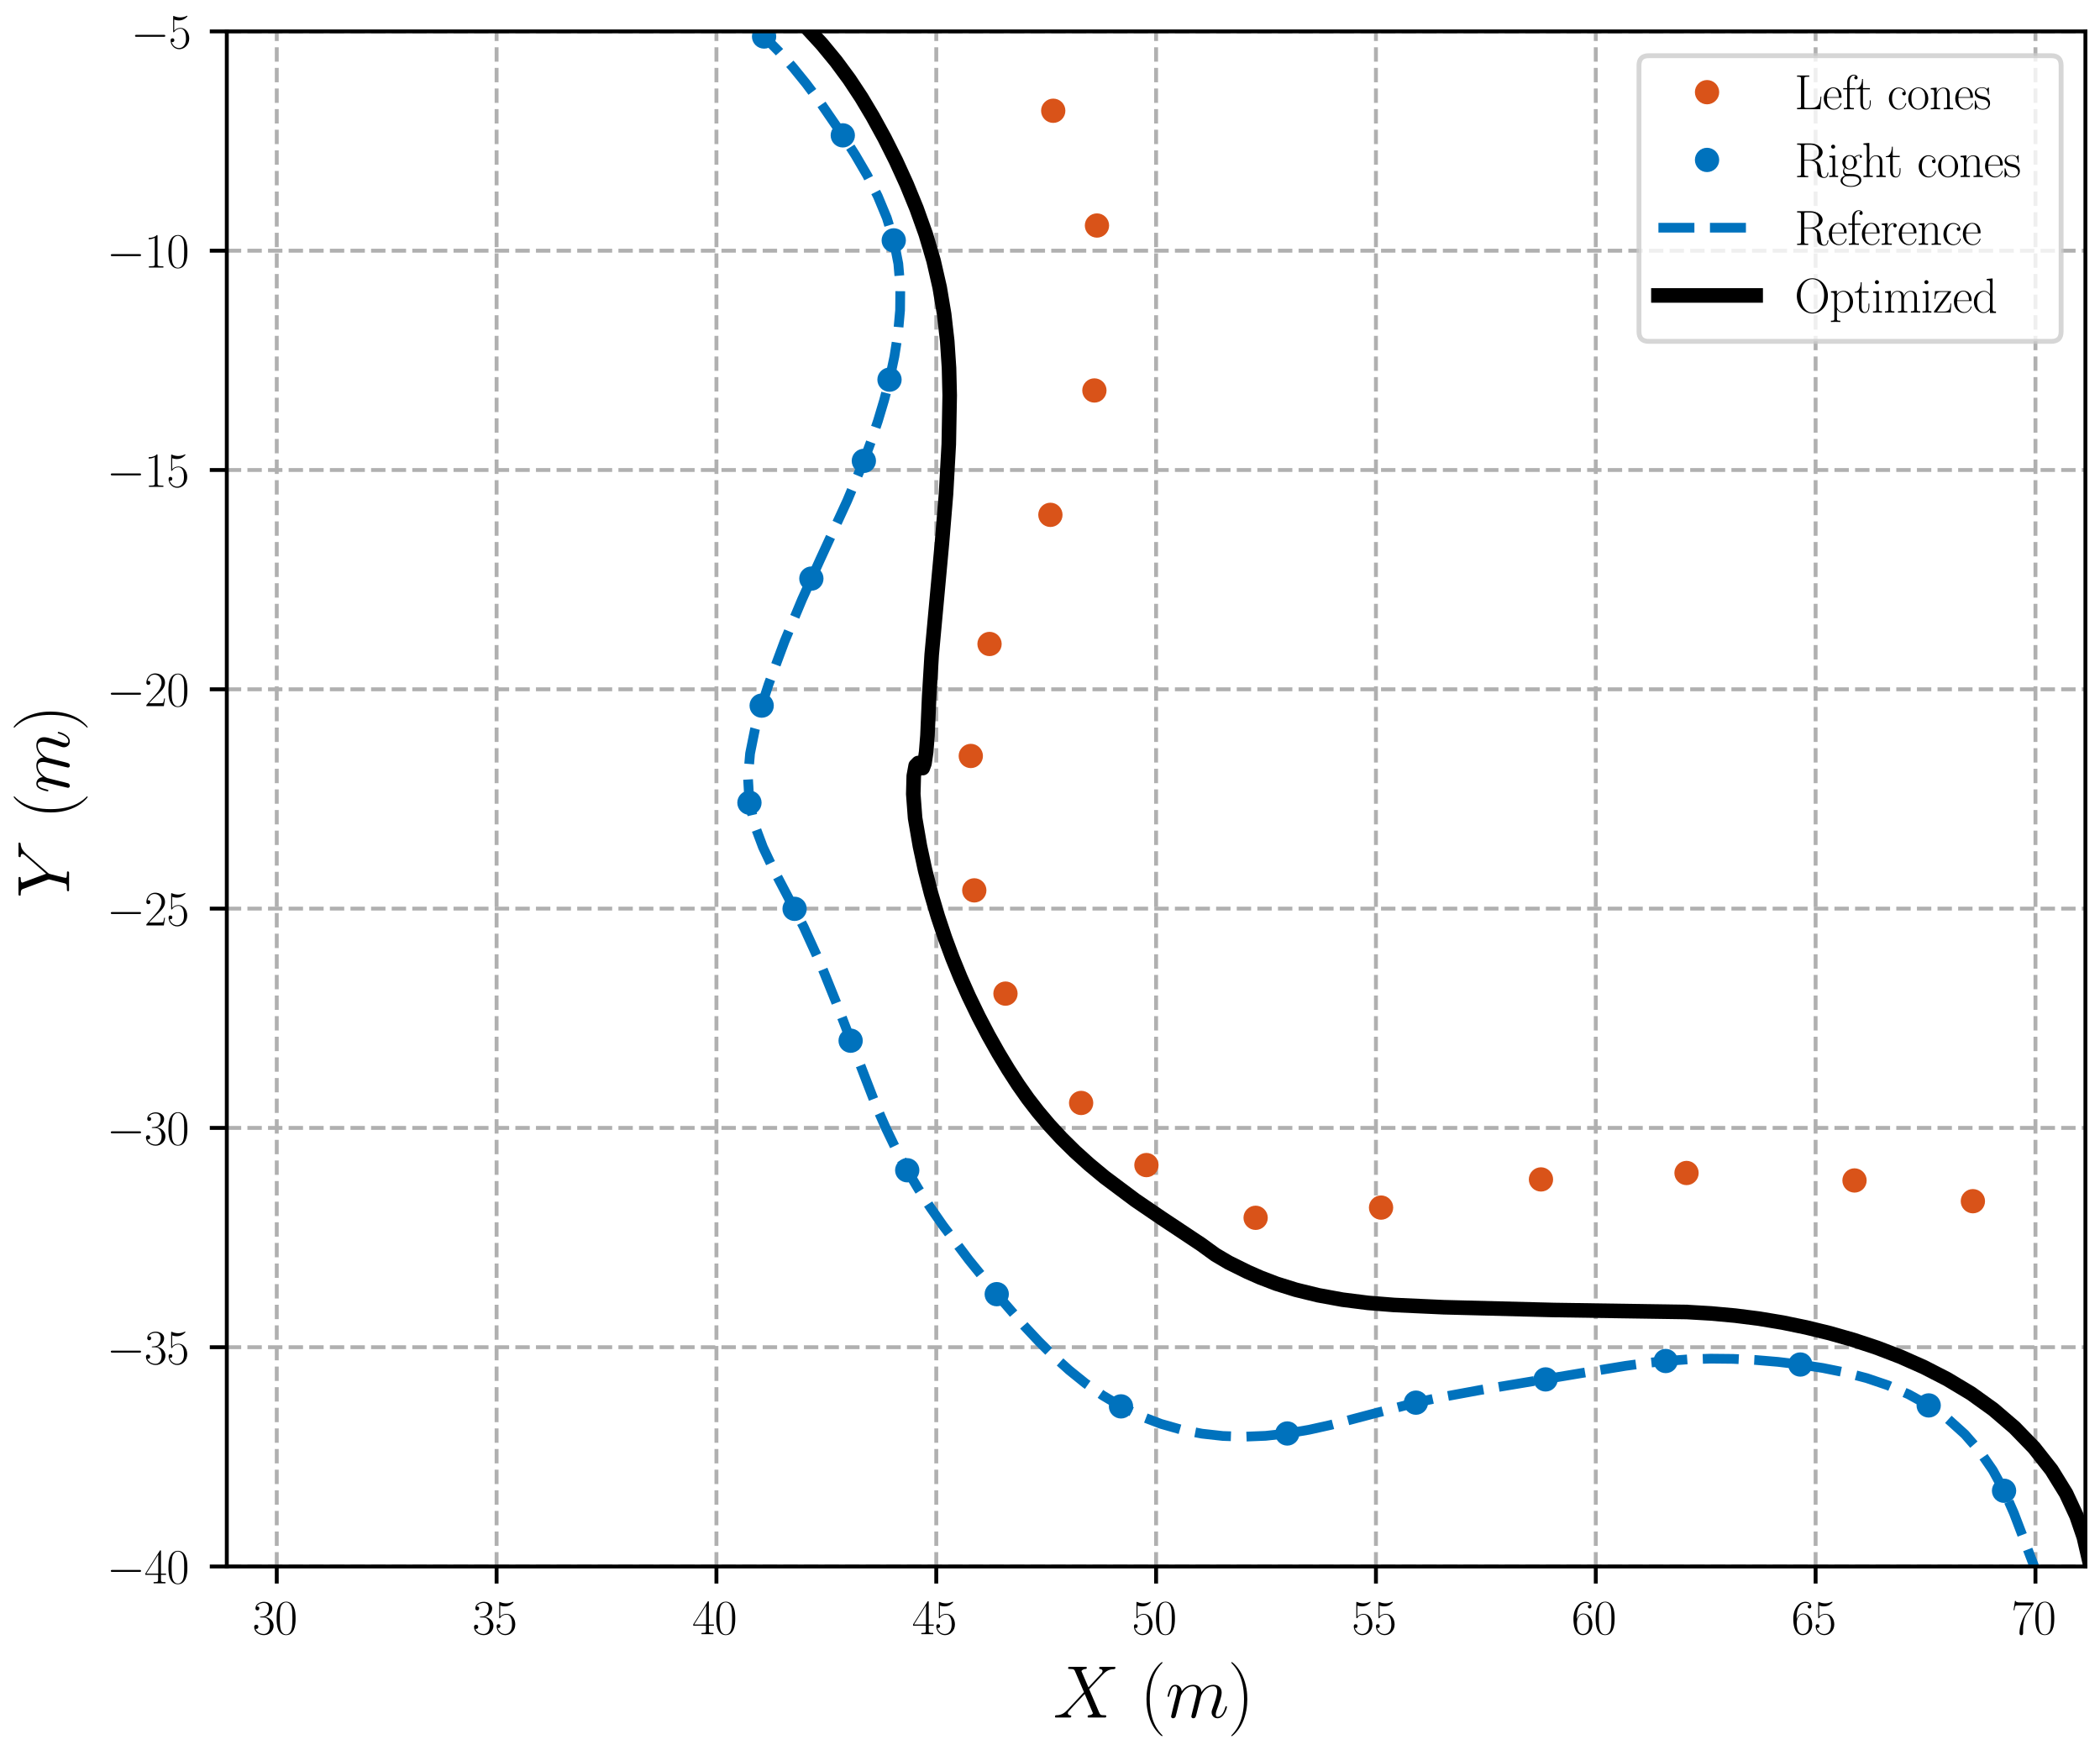<?xml version="1.0" encoding="utf-8" standalone="no"?>
<!DOCTYPE svg PUBLIC "-//W3C//DTD SVG 1.1//EN"
  "http://www.w3.org/Graphics/SVG/1.1/DTD/svg11.dtd">
<svg xmlns:xlink="http://www.w3.org/1999/xlink" width="432pt" height="360pt" viewBox="0 0 432 360" xmlns="http://www.w3.org/2000/svg" version="1.1">
 <defs>
  <style type="text/css">*{stroke-linejoin: round; stroke-linecap: butt}</style>
 </defs>
 <g id="figure_1">
  <g id="patch_1">
   <path d="M 0 360 
L 432 360 
L 432 0 
L 0 0 
z
" style="fill: #ffffff"/>
  </g>
  <g id="axes_1">
   <g id="patch_2">
    <path d="M 46.656 322.2 
L 429 322.2 
L 429 6.459 
L 46.656 6.459 
z
" style="fill: #ffffff"/>
   </g>
   <g id="matplotlib.axis_1">
    <g id="xtick_1">
     <g id="line2d_1">
      <path d="M 56.934 322.2 
L 56.934 6.459 
" clip-path="url(#pb599d5246a)" style="fill: none; stroke-dasharray: 2.96,1.28; stroke-dashoffset: 0; stroke: #b0b0b0; stroke-width: 0.8"/>
     </g>
     <g id="line2d_2">
      <defs>
       <path id="me6e6da5940" d="M 0 0 
L 0 3.5 
" style="stroke: #000000; stroke-width: 0.8"/>
      </defs>
      <g>
       <use xlink:href="#me6e6da5940" x="56.934" y="322.2" style="stroke: #000000; stroke-width: 0.8"/>
      </g>
     </g>
     <g id="text_1">
      <!-- $\mathdefault{30}$ -->
      <g transform="translate(51.952 336.119)scale(0.1 -0.1)">
       <defs>
        <path id="CMR17-33" d="M 1414 2157 
C 1984 2157 2234 1662 2234 1090 
C 2234 320 1824 25 1453 25 
C 1114 25 563 194 390 693 
C 422 680 454 680 486 680 
C 640 680 755 782 755 948 
C 755 1133 614 1216 486 1216 
C 378 1216 211 1165 211 926 
C 211 335 787 -128 1466 -128 
C 2176 -128 2720 430 2720 1085 
C 2720 1707 2208 2157 1600 2227 
C 2086 2328 2554 2756 2554 3329 
C 2554 3820 2048 4179 1472 4179 
C 890 4179 378 3829 378 3329 
C 378 3110 544 3072 627 3072 
C 762 3072 877 3155 877 3321 
C 877 3486 762 3569 627 3569 
C 602 3569 570 3569 544 3557 
C 730 3959 1235 4032 1459 4032 
C 1683 4032 2106 3925 2106 3320 
C 2106 3143 2080 2828 1862 2550 
C 1670 2304 1453 2304 1242 2284 
C 1210 2284 1062 2269 1037 2269 
C 992 2263 966 2257 966 2208 
C 966 2163 973 2157 1101 2157 
L 1414 2157 
z
" transform="scale(0.016)"/>
        <path id="CMR17-30" d="M 2688 2025 
C 2688 2416 2682 3080 2413 3591 
C 2176 4039 1798 4198 1466 4198 
C 1158 4198 768 4058 525 3597 
C 269 3118 243 2524 243 2025 
C 243 1661 250 1106 448 619 
C 723 -39 1216 -128 1466 -128 
C 1760 -128 2208 -7 2470 600 
C 2662 1042 2688 1559 2688 2025 
z
M 1466 -26 
C 1056 -26 813 325 723 812 
C 653 1188 653 1738 653 2096 
C 653 2588 653 2997 736 3387 
C 858 3929 1216 4096 1466 4096 
C 1728 4096 2067 3923 2189 3400 
C 2272 3036 2278 2607 2278 2096 
C 2278 1680 2278 1169 2202 792 
C 2067 95 1690 -26 1466 -26 
z
" transform="scale(0.016)"/>
       </defs>
       <use xlink:href="#CMR17-33" transform="scale(0.996)"/>
       <use xlink:href="#CMR17-30" transform="translate(45.69 0)scale(0.996)"/>
      </g>
     </g>
    </g>
    <g id="xtick_2">
     <g id="line2d_3">
      <path d="M 102.157 322.2 
L 102.157 6.459 
" clip-path="url(#pb599d5246a)" style="fill: none; stroke-dasharray: 2.96,1.28; stroke-dashoffset: 0; stroke: #b0b0b0; stroke-width: 0.8"/>
     </g>
     <g id="line2d_4">
      <g>
       <use xlink:href="#me6e6da5940" x="102.157" y="322.2" style="stroke: #000000; stroke-width: 0.8"/>
      </g>
     </g>
     <g id="text_2">
      <!-- $\mathdefault{35}$ -->
      <g transform="translate(97.176 336.119)scale(0.1 -0.1)">
       <defs>
        <path id="CMR17-35" d="M 730 3692 
C 794 3666 1056 3584 1325 3584 
C 1920 3584 2246 3911 2432 4100 
C 2432 4157 2432 4192 2394 4192 
C 2387 4192 2374 4192 2323 4163 
C 2099 4058 1837 3973 1517 3973 
C 1325 3973 1037 3999 723 4139 
C 653 4171 640 4171 634 4171 
C 602 4171 595 4164 595 4037 
L 595 2203 
C 595 2089 595 2057 659 2057 
C 691 2057 704 2070 736 2114 
C 941 2401 1222 2522 1542 2522 
C 1766 2522 2246 2382 2246 1289 
C 2246 1085 2246 715 2054 421 
C 1894 159 1645 25 1370 25 
C 947 25 518 320 403 814 
C 429 807 480 795 506 795 
C 589 795 749 840 749 1038 
C 749 1210 627 1280 506 1280 
C 358 1280 262 1190 262 1011 
C 262 454 704 -128 1382 -128 
C 2042 -128 2669 440 2669 1264 
C 2669 2030 2170 2624 1549 2624 
C 1222 2624 947 2503 730 2274 
L 730 3692 
z
" transform="scale(0.016)"/>
       </defs>
       <use xlink:href="#CMR17-33" transform="scale(0.996)"/>
       <use xlink:href="#CMR17-35" transform="translate(45.69 0)scale(0.996)"/>
      </g>
     </g>
    </g>
    <g id="xtick_3">
     <g id="line2d_5">
      <path d="M 147.381 322.2 
L 147.381 6.459 
" clip-path="url(#pb599d5246a)" style="fill: none; stroke-dasharray: 2.96,1.28; stroke-dashoffset: 0; stroke: #b0b0b0; stroke-width: 0.8"/>
     </g>
     <g id="line2d_6">
      <g>
       <use xlink:href="#me6e6da5940" x="147.381" y="322.2" style="stroke: #000000; stroke-width: 0.8"/>
      </g>
     </g>
     <g id="text_3">
      <!-- $\mathdefault{40}$ -->
      <g transform="translate(142.399 336.119)scale(0.1 -0.1)">
       <defs>
        <path id="CMR17-34" d="M 2150 4122 
C 2150 4256 2144 4256 2029 4256 
L 128 1254 
L 128 1088 
L 1779 1088 
L 1779 457 
C 1779 224 1766 160 1318 160 
L 1197 160 
L 1197 0 
C 1402 0 1747 0 1965 0 
C 2182 0 2528 0 2733 0 
L 2733 160 
L 2611 160 
C 2163 160 2150 224 2150 457 
L 2150 1088 
L 2803 1088 
L 2803 1254 
L 2150 1254 
L 2150 4122 
z
M 1798 3703 
L 1798 1254 
L 256 1254 
L 1798 3703 
z
" transform="scale(0.016)"/>
       </defs>
       <use xlink:href="#CMR17-34" transform="scale(0.996)"/>
       <use xlink:href="#CMR17-30" transform="translate(45.69 0)scale(0.996)"/>
      </g>
     </g>
    </g>
    <g id="xtick_4">
     <g id="line2d_7">
      <path d="M 192.604 322.2 
L 192.604 6.459 
" clip-path="url(#pb599d5246a)" style="fill: none; stroke-dasharray: 2.96,1.28; stroke-dashoffset: 0; stroke: #b0b0b0; stroke-width: 0.8"/>
     </g>
     <g id="line2d_8">
      <g>
       <use xlink:href="#me6e6da5940" x="192.604" y="322.2" style="stroke: #000000; stroke-width: 0.8"/>
      </g>
     </g>
     <g id="text_4">
      <!-- $\mathdefault{45}$ -->
      <g transform="translate(187.623 336.119)scale(0.1 -0.1)">
       <use xlink:href="#CMR17-34" transform="scale(0.996)"/>
       <use xlink:href="#CMR17-35" transform="translate(45.69 0)scale(0.996)"/>
      </g>
     </g>
    </g>
    <g id="xtick_5">
     <g id="line2d_9">
      <path d="M 237.828 322.2 
L 237.828 6.459 
" clip-path="url(#pb599d5246a)" style="fill: none; stroke-dasharray: 2.96,1.28; stroke-dashoffset: 0; stroke: #b0b0b0; stroke-width: 0.8"/>
     </g>
     <g id="line2d_10">
      <g>
       <use xlink:href="#me6e6da5940" x="237.828" y="322.2" style="stroke: #000000; stroke-width: 0.8"/>
      </g>
     </g>
     <g id="text_5">
      <!-- $\mathdefault{50}$ -->
      <g transform="translate(232.846 336.119)scale(0.1 -0.1)">
       <use xlink:href="#CMR17-35" transform="scale(0.996)"/>
       <use xlink:href="#CMR17-30" transform="translate(45.69 0)scale(0.996)"/>
      </g>
     </g>
    </g>
    <g id="xtick_6">
     <g id="line2d_11">
      <path d="M 283.051 322.2 
L 283.051 6.459 
" clip-path="url(#pb599d5246a)" style="fill: none; stroke-dasharray: 2.96,1.28; stroke-dashoffset: 0; stroke: #b0b0b0; stroke-width: 0.8"/>
     </g>
     <g id="line2d_12">
      <g>
       <use xlink:href="#me6e6da5940" x="283.051" y="322.2" style="stroke: #000000; stroke-width: 0.8"/>
      </g>
     </g>
     <g id="text_6">
      <!-- $\mathdefault{55}$ -->
      <g transform="translate(278.07 336.119)scale(0.1 -0.1)">
       <use xlink:href="#CMR17-35" transform="scale(0.996)"/>
       <use xlink:href="#CMR17-35" transform="translate(45.69 0)scale(0.996)"/>
      </g>
     </g>
    </g>
    <g id="xtick_7">
     <g id="line2d_13">
      <path d="M 328.275 322.2 
L 328.275 6.459 
" clip-path="url(#pb599d5246a)" style="fill: none; stroke-dasharray: 2.96,1.28; stroke-dashoffset: 0; stroke: #b0b0b0; stroke-width: 0.8"/>
     </g>
     <g id="line2d_14">
      <g>
       <use xlink:href="#me6e6da5940" x="328.275" y="322.2" style="stroke: #000000; stroke-width: 0.8"/>
      </g>
     </g>
     <g id="text_7">
      <!-- $\mathdefault{60}$ -->
      <g transform="translate(323.293 336.119)scale(0.1 -0.1)">
       <defs>
        <path id="CMR17-36" d="M 678 2176 
C 678 3690 1395 4032 1811 4032 
C 1946 4032 2272 4009 2400 3776 
C 2298 3776 2106 3776 2106 3553 
C 2106 3381 2246 3323 2336 3323 
C 2394 3323 2566 3348 2566 3560 
C 2566 3954 2246 4179 1805 4179 
C 1043 4179 243 3390 243 1984 
C 243 253 966 -128 1478 -128 
C 2099 -128 2688 427 2688 1283 
C 2688 2081 2170 2662 1517 2662 
C 1126 2662 838 2407 678 1960 
L 678 2176 
z
M 1478 25 
C 691 25 691 1200 691 1436 
C 691 1896 909 2560 1504 2560 
C 1613 2560 1926 2560 2138 2120 
C 2253 1870 2253 1609 2253 1289 
C 2253 944 2253 690 2118 434 
C 1978 171 1773 25 1478 25 
z
" transform="scale(0.016)"/>
       </defs>
       <use xlink:href="#CMR17-36" transform="scale(0.996)"/>
       <use xlink:href="#CMR17-30" transform="translate(45.69 0)scale(0.996)"/>
      </g>
     </g>
    </g>
    <g id="xtick_8">
     <g id="line2d_15">
      <path d="M 373.498 322.2 
L 373.498 6.459 
" clip-path="url(#pb599d5246a)" style="fill: none; stroke-dasharray: 2.96,1.28; stroke-dashoffset: 0; stroke: #b0b0b0; stroke-width: 0.8"/>
     </g>
     <g id="line2d_16">
      <g>
       <use xlink:href="#me6e6da5940" x="373.498" y="322.2" style="stroke: #000000; stroke-width: 0.8"/>
      </g>
     </g>
     <g id="text_8">
      <!-- $\mathdefault{65}$ -->
      <g transform="translate(368.517 336.119)scale(0.1 -0.1)">
       <use xlink:href="#CMR17-36" transform="scale(0.996)"/>
       <use xlink:href="#CMR17-35" transform="translate(45.69 0)scale(0.996)"/>
      </g>
     </g>
    </g>
    <g id="xtick_9">
     <g id="line2d_17">
      <path d="M 418.722 322.2 
L 418.722 6.459 
" clip-path="url(#pb599d5246a)" style="fill: none; stroke-dasharray: 2.96,1.28; stroke-dashoffset: 0; stroke: #b0b0b0; stroke-width: 0.8"/>
     </g>
     <g id="line2d_18">
      <g>
       <use xlink:href="#me6e6da5940" x="418.722" y="322.2" style="stroke: #000000; stroke-width: 0.8"/>
      </g>
     </g>
     <g id="text_9">
      <!-- $\mathdefault{70}$ -->
      <g transform="translate(413.74 336.119)scale(0.1 -0.1)">
       <defs>
        <path id="CMR17-37" d="M 2886 3941 
L 2886 4081 
L 1382 4081 
C 634 4081 621 4165 595 4288 
L 480 4288 
L 294 3094 
L 410 3094 
C 429 3215 474 3540 550 3661 
C 589 3712 1062 3712 1171 3712 
L 2579 3712 
L 1869 2661 
C 1395 1954 1069 999 1069 165 
C 1069 89 1069 -128 1299 -128 
C 1530 -128 1530 89 1530 171 
L 1530 465 
C 1530 1508 1709 2196 2003 2636 
L 2886 3941 
z
" transform="scale(0.016)"/>
       </defs>
       <use xlink:href="#CMR17-37" transform="scale(0.996)"/>
       <use xlink:href="#CMR17-30" transform="translate(45.69 0)scale(0.996)"/>
      </g>
     </g>
    </g>
    <g id="text_10">
     <!-- $X$ ($m$) -->
     <g transform="translate(216.64 353.264)scale(0.15 -0.15)">
      <defs>
       <path id="CMMI12-58" d="M 3040 2596 
L 2438 3994 
C 2522 4147 2714 4172 2790 4179 
C 2829 4179 2899 4179 2899 4292 
C 2899 4364 2842 4364 2803 4364 
C 2694 4364 2566 4364 2458 4364 
L 2086 4364 
C 1696 4364 1414 4364 1408 4364 
C 1357 4364 1293 4364 1293 4243 
C 1293 4179 1350 4179 1434 4179 
C 1805 4179 1830 4115 1894 3962 
L 2656 2185 
L 1267 693 
C 1037 442 762 198 288 198 
C 211 192 160 192 160 68 
C 160 48 166 0 237 0 
C 326 0 422 0 512 0 
L 813 0 
C 1018 0 1242 0 1440 0 
C 1485 0 1562 0 1562 115 
C 1562 179 1517 185 1478 185 
C 1350 198 1267 268 1267 370 
C 1267 479 1344 557 1530 748 
L 2099 1368 
C 2240 1516 2579 1886 2720 2026 
L 3392 453 
C 3398 441 3424 377 3424 370 
C 3424 313 3283 198 3078 198 
C 3040 198 2970 198 2970 71 
C 2970 0 3034 0 3066 0 
C 3174 0 3302 0 3411 0 
L 4115 0 
C 4230 0 4352 0 4461 0 
C 4506 0 4576 0 4576 130 
C 4576 198 4512 198 4454 198 
C 4070 198 4058 230 3949 465 
L 3104 2441 
L 3917 3316 
C 3981 3381 4128 3542 4186 3606 
C 4461 3896 4717 4160 5235 4160 
C 5299 4179 5363 4179 5363 4292 
C 5363 4364 5306 4364 5280 4364 
C 5190 4364 5094 4364 5005 4364 
L 4710 4364 
C 4506 4364 4282 4364 4083 4364 
C 4038 4364 3962 4364 3962 4249 
C 3962 4185 4006 4179 4045 4179 
C 4147 4167 4256 4116 4256 3994 
L 4250 3982 
C 4243 3937 4230 3873 4160 3797 
L 3040 2596 
z
" transform="scale(0.016)"/>
       <path id="CMR17-28" d="M 1958 -1561 
C 1958 -1555 1958 -1542 1939 -1523 
C 1645 -1224 858 -407 858 1581 
C 858 3569 1632 4379 1946 4697 
C 1946 4704 1958 4717 1958 4736 
C 1958 4755 1939 4768 1914 4768 
C 1843 4768 1299 4296 986 3594 
C 666 2887 576 2199 576 1588 
C 576 1128 621 351 1005 -471 
C 1312 -1135 1837 -1600 1914 -1600 
C 1946 -1600 1958 -1587 1958 -1561 
z
" transform="scale(0.016)"/>
       <path id="CMMI12-6d" d="M 1318 1871 
C 1331 1910 1491 2229 1728 2433 
C 1894 2586 2112 2689 2362 2689 
C 2618 2689 2707 2497 2707 2242 
C 2707 2203 2707 2076 2630 1775 
L 2470 1118 
C 2419 926 2298 453 2285 383 
C 2259 287 2221 121 2221 96 
C 2221 6 2291 -64 2387 -64 
C 2579 -64 2611 83 2669 313 
L 3053 1839 
C 3066 1890 3398 2689 4102 2689 
C 4358 2689 4448 2497 4448 2242 
C 4448 1884 4198 1188 4058 805 
C 4000 651 3968 568 3968 453 
C 3968 166 4166 -64 4474 -64 
C 5069 -64 5293 875 5293 913 
C 5293 945 5267 971 5229 971 
C 5171 971 5165 952 5133 843 
C 4986 332 4749 64 4493 64 
C 4429 64 4326 64 4326 269 
C 4326 436 4403 640 4429 710 
C 4544 1018 4832 1773 4832 2145 
C 4832 2528 4608 2816 4122 2816 
C 3693 2816 3347 2574 3091 2197 
C 3072 2542 2861 2816 2381 2816 
C 1811 2816 1510 2415 1395 2255 
C 1376 2618 1114 2816 832 2816 
C 646 2816 499 2727 378 2484 
C 262 2254 173 1865 173 1839 
C 173 1814 198 1782 243 1782 
C 294 1782 301 1788 339 1935 
C 435 2312 557 2689 813 2689 
C 960 2689 1011 2586 1011 2395 
C 1011 2254 947 2005 902 1807 
L 723 1118 
C 698 996 627 709 595 594 
C 550 428 480 128 480 96 
C 480 6 550 -64 646 -64 
C 723 -64 813 -26 864 70 
C 877 102 934 326 966 453 
L 1107 1028 
L 1318 1871 
z
" transform="scale(0.016)"/>
       <path id="CMR17-29" d="M 1683 1581 
C 1683 2040 1638 2817 1254 3639 
C 947 4303 422 4768 346 4768 
C 326 4768 301 4761 301 4729 
C 301 4717 307 4710 314 4697 
C 621 4378 1402 3568 1402 1584 
C 1402 -407 627 -1217 314 -1537 
C 307 -1549 301 -1556 301 -1568 
C 301 -1600 326 -1600 346 -1600 
C 416 -1600 960 -1128 1274 -426 
C 1594 281 1683 969 1683 1581 
z
" transform="scale(0.016)"/>
      </defs>
      <use xlink:href="#CMMI12-58" transform="scale(0.996)"/>
      <use xlink:href="#CMR17-28" transform="translate(118.869 0)scale(0.996)"/>
      <use xlink:href="#CMMI12-6d" transform="translate(154.149 0)scale(0.996)"/>
      <use xlink:href="#CMR17-29" transform="translate(239.477 0)scale(0.996)"/>
     </g>
    </g>
   </g>
   <g id="matplotlib.axis_2">
    <g id="ytick_1">
     <g id="line2d_19">
      <path d="M 46.656 322.2 
L 429 322.2 
" clip-path="url(#pb599d5246a)" style="fill: none; stroke-dasharray: 2.96,1.28; stroke-dashoffset: 0; stroke: #b0b0b0; stroke-width: 0.8"/>
     </g>
     <g id="line2d_20">
      <defs>
       <path id="mf04ad0f3c7" d="M 0 0 
L -3.5 0 
" style="stroke: #000000; stroke-width: 0.8"/>
      </defs>
      <g>
       <use xlink:href="#mf04ad0f3c7" x="46.656" y="322.2" style="stroke: #000000; stroke-width: 0.8"/>
      </g>
     </g>
     <g id="text_11">
      <!-- $\mathdefault{−40}$ -->
      <g transform="translate(21.944 325.659)scale(0.1 -0.1)">
       <defs>
        <path id="CMSY10-0" d="M 4218 1472 
C 4326 1472 4442 1472 4442 1600 
C 4442 1728 4326 1728 4218 1728 
L 755 1728 
C 646 1728 531 1728 531 1600 
C 531 1472 646 1472 755 1472 
L 4218 1472 
z
" transform="scale(0.016)"/>
       </defs>
       <use xlink:href="#CMSY10-0" transform="scale(0.996)"/>
       <use xlink:href="#CMR17-34" transform="translate(77.487 0)scale(0.996)"/>
       <use xlink:href="#CMR17-30" transform="translate(123.178 0)scale(0.996)"/>
      </g>
     </g>
    </g>
    <g id="ytick_2">
     <g id="line2d_21">
      <path d="M 46.656 277.094 
L 429 277.094 
" clip-path="url(#pb599d5246a)" style="fill: none; stroke-dasharray: 2.96,1.28; stroke-dashoffset: 0; stroke: #b0b0b0; stroke-width: 0.8"/>
     </g>
     <g id="line2d_22">
      <g>
       <use xlink:href="#mf04ad0f3c7" x="46.656" y="277.094" style="stroke: #000000; stroke-width: 0.8"/>
      </g>
     </g>
     <g id="text_12">
      <!-- $\mathdefault{−35}$ -->
      <g transform="translate(21.944 280.554)scale(0.1 -0.1)">
       <use xlink:href="#CMSY10-0" transform="scale(0.996)"/>
       <use xlink:href="#CMR17-33" transform="translate(77.487 0)scale(0.996)"/>
       <use xlink:href="#CMR17-35" transform="translate(123.178 0)scale(0.996)"/>
      </g>
     </g>
    </g>
    <g id="ytick_3">
     <g id="line2d_23">
      <path d="M 46.656 231.989 
L 429 231.989 
" clip-path="url(#pb599d5246a)" style="fill: none; stroke-dasharray: 2.96,1.28; stroke-dashoffset: 0; stroke: #b0b0b0; stroke-width: 0.8"/>
     </g>
     <g id="line2d_24">
      <g>
       <use xlink:href="#mf04ad0f3c7" x="46.656" y="231.989" style="stroke: #000000; stroke-width: 0.8"/>
      </g>
     </g>
     <g id="text_13">
      <!-- $\mathdefault{−30}$ -->
      <g transform="translate(21.944 235.448)scale(0.1 -0.1)">
       <use xlink:href="#CMSY10-0" transform="scale(0.996)"/>
       <use xlink:href="#CMR17-33" transform="translate(77.487 0)scale(0.996)"/>
       <use xlink:href="#CMR17-30" transform="translate(123.178 0)scale(0.996)"/>
      </g>
     </g>
    </g>
    <g id="ytick_4">
     <g id="line2d_25">
      <path d="M 46.656 186.883 
L 429 186.883 
" clip-path="url(#pb599d5246a)" style="fill: none; stroke-dasharray: 2.96,1.28; stroke-dashoffset: 0; stroke: #b0b0b0; stroke-width: 0.8"/>
     </g>
     <g id="line2d_26">
      <g>
       <use xlink:href="#mf04ad0f3c7" x="46.656" y="186.883" style="stroke: #000000; stroke-width: 0.8"/>
      </g>
     </g>
     <g id="text_14">
      <!-- $\mathdefault{−25}$ -->
      <g transform="translate(21.944 190.342)scale(0.1 -0.1)">
       <defs>
        <path id="CMR17-32" d="M 2669 989 
L 2554 989 
C 2490 536 2438 459 2413 420 
C 2381 369 1920 369 1830 369 
L 602 369 
C 832 619 1280 1072 1824 1597 
C 2214 1967 2669 2402 2669 3035 
C 2669 3790 2067 4224 1395 4224 
C 691 4224 262 3604 262 3030 
C 262 2780 448 2748 525 2748 
C 589 2748 781 2787 781 3010 
C 781 3207 614 3264 525 3264 
C 486 3264 448 3258 422 3245 
C 544 3790 915 4058 1306 4058 
C 1862 4058 2227 3617 2227 3035 
C 2227 2479 1901 2000 1536 1584 
L 262 146 
L 262 0 
L 2515 0 
L 2669 989 
z
" transform="scale(0.016)"/>
       </defs>
       <use xlink:href="#CMSY10-0" transform="scale(0.996)"/>
       <use xlink:href="#CMR17-32" transform="translate(77.487 0)scale(0.996)"/>
       <use xlink:href="#CMR17-35" transform="translate(123.178 0)scale(0.996)"/>
      </g>
     </g>
    </g>
    <g id="ytick_5">
     <g id="line2d_27">
      <path d="M 46.656 141.777 
L 429 141.777 
" clip-path="url(#pb599d5246a)" style="fill: none; stroke-dasharray: 2.96,1.28; stroke-dashoffset: 0; stroke: #b0b0b0; stroke-width: 0.8"/>
     </g>
     <g id="line2d_28">
      <g>
       <use xlink:href="#mf04ad0f3c7" x="46.656" y="141.777" style="stroke: #000000; stroke-width: 0.8"/>
      </g>
     </g>
     <g id="text_15">
      <!-- $\mathdefault{−20}$ -->
      <g transform="translate(21.944 145.236)scale(0.1 -0.1)">
       <use xlink:href="#CMSY10-0" transform="scale(0.996)"/>
       <use xlink:href="#CMR17-32" transform="translate(77.487 0)scale(0.996)"/>
       <use xlink:href="#CMR17-30" transform="translate(123.178 0)scale(0.996)"/>
      </g>
     </g>
    </g>
    <g id="ytick_6">
     <g id="line2d_29">
      <path d="M 46.656 96.671 
L 429 96.671 
" clip-path="url(#pb599d5246a)" style="fill: none; stroke-dasharray: 2.96,1.28; stroke-dashoffset: 0; stroke: #b0b0b0; stroke-width: 0.8"/>
     </g>
     <g id="line2d_30">
      <g>
       <use xlink:href="#mf04ad0f3c7" x="46.656" y="96.671" style="stroke: #000000; stroke-width: 0.8"/>
      </g>
     </g>
     <g id="text_16">
      <!-- $\mathdefault{−15}$ -->
      <g transform="translate(21.944 100.13)scale(0.1 -0.1)">
       <defs>
        <path id="CMR17-31" d="M 1702 4058 
C 1702 4192 1696 4192 1606 4192 
C 1357 3916 979 3827 621 3827 
C 602 3827 570 3827 563 3808 
C 557 3795 557 3782 557 3648 
C 755 3648 1088 3686 1344 3839 
L 1344 461 
C 1344 236 1331 160 781 160 
L 589 160 
L 589 0 
C 896 0 1216 0 1523 0 
C 1830 0 2150 0 2458 0 
L 2458 160 
L 2266 160 
C 1715 160 1702 230 1702 458 
L 1702 4058 
z
" transform="scale(0.016)"/>
       </defs>
       <use xlink:href="#CMSY10-0" transform="scale(0.996)"/>
       <use xlink:href="#CMR17-31" transform="translate(77.487 0)scale(0.996)"/>
       <use xlink:href="#CMR17-35" transform="translate(123.178 0)scale(0.996)"/>
      </g>
     </g>
    </g>
    <g id="ytick_7">
     <g id="line2d_31">
      <path d="M 46.656 51.565 
L 429 51.565 
" clip-path="url(#pb599d5246a)" style="fill: none; stroke-dasharray: 2.96,1.28; stroke-dashoffset: 0; stroke: #b0b0b0; stroke-width: 0.8"/>
     </g>
     <g id="line2d_32">
      <g>
       <use xlink:href="#mf04ad0f3c7" x="46.656" y="51.565" style="stroke: #000000; stroke-width: 0.8"/>
      </g>
     </g>
     <g id="text_17">
      <!-- $\mathdefault{−10}$ -->
      <g transform="translate(21.944 55.025)scale(0.1 -0.1)">
       <use xlink:href="#CMSY10-0" transform="scale(0.996)"/>
       <use xlink:href="#CMR17-31" transform="translate(77.487 0)scale(0.996)"/>
       <use xlink:href="#CMR17-30" transform="translate(123.178 0)scale(0.996)"/>
      </g>
     </g>
    </g>
    <g id="ytick_8">
     <g id="line2d_33">
      <path d="M 46.656 6.459 
L 429 6.459 
" clip-path="url(#pb599d5246a)" style="fill: none; stroke-dasharray: 2.96,1.28; stroke-dashoffset: 0; stroke: #b0b0b0; stroke-width: 0.8"/>
     </g>
     <g id="line2d_34">
      <g>
       <use xlink:href="#mf04ad0f3c7" x="46.656" y="6.459" style="stroke: #000000; stroke-width: 0.8"/>
      </g>
     </g>
     <g id="text_18">
      <!-- $\mathdefault{−5}$ -->
      <g transform="translate(26.926 9.919)scale(0.1 -0.1)">
       <use xlink:href="#CMSY10-0" transform="scale(0.996)"/>
       <use xlink:href="#CMR17-35" transform="translate(77.487 0)scale(0.996)"/>
      </g>
     </g>
    </g>
    <g id="text_19">
     <!-- $Y$ ($m$) -->
     <g transform="translate(14.208 184.729)rotate(-90)scale(0.15 -0.15)">
      <defs>
       <path id="CMMI12-59" d="M 3763 3645 
L 3910 3791 
C 4192 4078 4429 4149 4653 4167 
C 4723 4173 4781 4179 4781 4288 
C 4781 4352 4717 4352 4704 4352 
C 4627 4352 4544 4352 4467 4352 
L 4205 4352 
C 4019 4352 3821 4352 3642 4352 
C 3597 4352 3526 4352 3526 4226 
C 3526 4166 3590 4160 3610 4160 
C 3802 4160 3802 4064 3802 4026 
C 3802 3956 3750 3860 3622 3713 
L 2099 1969 
L 1376 3911 
C 1338 4000 1338 4013 1338 4026 
C 1338 4160 1600 4160 1677 4160 
C 1754 4160 1824 4160 1824 4279 
C 1824 4352 1766 4352 1728 4352 
C 1619 4352 1491 4352 1382 4352 
L 672 4352 
C 557 4352 435 4352 326 4352 
C 282 4352 211 4352 211 4226 
C 211 4160 269 4160 365 4160 
C 678 4160 736 4102 794 3956 
L 1587 1835 
C 1594 1816 1613 1745 1613 1726 
C 1613 1707 1299 452 1280 388 
C 1229 217 1165 185 755 185 
C 646 185 595 185 595 64 
C 595 0 666 0 685 0 
C 800 0 934 0 1056 0 
L 1811 0 
C 1926 0 2061 0 2176 0 
C 2221 0 2298 0 2298 115 
C 2298 185 2253 185 2144 185 
C 1747 185 1747 230 1747 300 
C 1747 345 1798 548 1830 676 
L 2061 1594 
C 2099 1727 2099 1739 2157 1803 
L 3763 3645 
z
" transform="scale(0.016)"/>
      </defs>
      <use xlink:href="#CMMI12-59" transform="scale(0.996)"/>
      <use xlink:href="#CMR17-28" transform="translate(108.352 0)scale(0.996)"/>
      <use xlink:href="#CMMI12-6d" transform="translate(143.633 0)scale(0.996)"/>
      <use xlink:href="#CMR17-29" transform="translate(228.96 0)scale(0.996)"/>
     </g>
    </g>
   </g>
   <g id="line2d_35">
    <defs>
     <path id="m3b58eb112d" d="M 0 2 
C 0.53 2 1.039 1.789 1.414 1.414 
C 1.789 1.039 2 0.53 2 0 
C 2 -0.53 1.789 -1.039 1.414 -1.414 
C 1.039 -1.789 0.53 -2 0 -2 
C -0.53 -2 -1.039 -1.789 -1.414 -1.414 
C -1.789 -1.039 -2 -0.53 -2 0 
C -2 0.53 -1.789 1.039 -1.414 1.414 
C -1.039 1.789 -0.53 2 0 2 
z
" style="stroke: #d95319"/>
    </defs>
    <g clip-path="url(#pb599d5246a)">
     <use xlink:href="#m3b58eb112d" x="199.063" y="-1" style="fill: #d95319; stroke: #d95319"/>
     <use xlink:href="#m3b58eb112d" x="201.825" y="2.22" style="fill: #d95319; stroke: #d95319"/>
     <use xlink:href="#m3b58eb112d" x="216.665" y="22.78" style="fill: #d95319; stroke: #d95319"/>
     <use xlink:href="#m3b58eb112d" x="225.662" y="46.386" style="fill: #d95319; stroke: #d95319"/>
     <use xlink:href="#m3b58eb112d" x="225.133" y="80.312" style="fill: #d95319; stroke: #d95319"/>
     <use xlink:href="#m3b58eb112d" x="216.082" y="105.894" style="fill: #d95319; stroke: #d95319"/>
     <use xlink:href="#m3b58eb112d" x="203.561" y="132.453" style="fill: #d95319; stroke: #d95319"/>
     <use xlink:href="#m3b58eb112d" x="199.707" y="155.487" style="fill: #d95319; stroke: #d95319"/>
     <use xlink:href="#m3b58eb112d" x="200.424" y="183.133" style="fill: #d95319; stroke: #d95319"/>
     <use xlink:href="#m3b58eb112d" x="206.84" y="204.369" style="fill: #d95319; stroke: #d95319"/>
     <use xlink:href="#m3b58eb112d" x="222.403" y="226.856" style="fill: #d95319; stroke: #d95319"/>
     <use xlink:href="#m3b58eb112d" x="235.835" y="239.634" style="fill: #d95319; stroke: #d95319"/>
     <use xlink:href="#m3b58eb112d" x="258.301" y="250.48" style="fill: #d95319; stroke: #d95319"/>
     <use xlink:href="#m3b58eb112d" x="284.102" y="248.378" style="fill: #d95319; stroke: #d95319"/>
     <use xlink:href="#m3b58eb112d" x="316.998" y="242.586" style="fill: #d95319; stroke: #d95319"/>
     <use xlink:href="#m3b58eb112d" x="346.942" y="241.262" style="fill: #d95319; stroke: #d95319"/>
     <use xlink:href="#m3b58eb112d" x="381.5" y="242.798" style="fill: #d95319; stroke: #d95319"/>
     <use xlink:href="#m3b58eb112d" x="405.85" y="247.064" style="fill: #d95319; stroke: #d95319"/>
     <use xlink:href="#m3b58eb112d" x="433.601" y="267.985" style="fill: #d95319; stroke: #d95319"/>
     <use xlink:href="#m3b58eb112d" x="454.642" y="288.843" style="fill: #d95319; stroke: #d95319"/>
     <use xlink:href="#m3b58eb112d" x="467.163" y="309.047" style="fill: #d95319; stroke: #d95319"/>
     <use xlink:href="#m3b58eb112d" x="475.935" y="338.774" style="fill: #d95319; stroke: #d95319"/>
     <use xlink:href="#m3b58eb112d" x="470.312" y="371.889" style="fill: #d95319; stroke: #d95319"/>
     <use xlink:href="#m3b58eb112d" x="455.965" y="399.813" style="fill: #d95319; stroke: #d95319"/>
     <use xlink:href="#m3b58eb112d" x="440.076" y="414.175" style="fill: #d95319; stroke: #d95319"/>
     <use xlink:href="#m3b58eb112d" x="419.396" y="423.365" style="fill: #d95319; stroke: #d95319"/>
     <use xlink:href="#m3b58eb112d" x="381.771" y="429.466" style="fill: #d95319; stroke: #d95319"/>
     <use xlink:href="#m3b58eb112d" x="341.011" y="423.879" style="fill: #d95319; stroke: #d95319"/>
     <use xlink:href="#m3b58eb112d" x="299.388" y="419.026" style="fill: #d95319; stroke: #d95319"/>
     <use xlink:href="#m3b58eb112d" x="272.654" y="416.285" style="fill: #d95319; stroke: #d95319"/>
     <use xlink:href="#m3b58eb112d" x="251.183" y="413.21" style="fill: #d95319; stroke: #d95319"/>
     <use xlink:href="#m3b58eb112d" x="216.042" y="408.477" style="fill: #d95319; stroke: #d95319"/>
     <use xlink:href="#m3b58eb112d" x="176.9" y="402.227" style="fill: #d95319; stroke: #d95319"/>
     <use xlink:href="#m3b58eb112d" x="147.899" y="396.668" style="fill: #d95319; stroke: #d95319"/>
     <use xlink:href="#m3b58eb112d" x="109.926" y="387.66" style="fill: #d95319; stroke: #d95319"/>
     <use xlink:href="#m3b58eb112d" x="75.265" y="379.555" style="fill: #d95319; stroke: #d95319"/>
     <use xlink:href="#m3b58eb112d" x="39.175" y="366.027" style="fill: #d95319; stroke: #d95319"/>
     <use xlink:href="#m3b58eb112d" x="10.661" y="345.751" style="fill: #d95319; stroke: #d95319"/>
     <use xlink:href="#m3b58eb112d" x="-1" y="337.674" style="fill: #d95319; stroke: #d95319"/>
    </g>
   </g>
   <g id="line2d_36">
    <defs>
     <path id="m5a0f388011" d="M 0 2 
C 0.53 2 1.039 1.789 1.414 1.414 
C 1.789 1.039 2 0.53 2 0 
C 2 -0.53 1.789 -1.039 1.414 -1.414 
C 1.039 -1.789 0.53 -2 0 -2 
C -0.53 -2 -1.039 -1.789 -1.414 -1.414 
C -1.789 -1.039 -2 -0.53 -2 0 
C -2 0.53 -1.789 1.039 -1.414 1.414 
C -1.039 1.789 -0.53 2 0 2 
z
" style="stroke: #0072bd"/>
    </defs>
    <g clip-path="url(#pb599d5246a)">
     <use xlink:href="#m5a0f388011" x="145.918" y="-1" style="fill: #0072bd; stroke: #0072bd"/>
     <use xlink:href="#m5a0f388011" x="157.182" y="7.509" style="fill: #0072bd; stroke: #0072bd"/>
     <use xlink:href="#m5a0f388011" x="173.375" y="27.84" style="fill: #0072bd; stroke: #0072bd"/>
     <use xlink:href="#m5a0f388011" x="183.857" y="49.439" style="fill: #0072bd; stroke: #0072bd"/>
     <use xlink:href="#m5a0f388011" x="182.985" y="78.089" style="fill: #0072bd; stroke: #0072bd"/>
     <use xlink:href="#m5a0f388011" x="177.707" y="94.792" style="fill: #0072bd; stroke: #0072bd"/>
     <use xlink:href="#m5a0f388011" x="166.909" y="119.004" style="fill: #0072bd; stroke: #0072bd"/>
     <use xlink:href="#m5a0f388011" x="156.686" y="145.134" style="fill: #0072bd; stroke: #0072bd"/>
     <use xlink:href="#m5a0f388011" x="154.171" y="165.105" style="fill: #0072bd; stroke: #0072bd"/>
     <use xlink:href="#m5a0f388011" x="163.459" y="186.93" style="fill: #0072bd; stroke: #0072bd"/>
     <use xlink:href="#m5a0f388011" x="174.986" y="214.052" style="fill: #0072bd; stroke: #0072bd"/>
     <use xlink:href="#m5a0f388011" x="186.629" y="240.7" style="fill: #0072bd; stroke: #0072bd"/>
     <use xlink:href="#m5a0f388011" x="205.043" y="266.185" style="fill: #0072bd; stroke: #0072bd"/>
     <use xlink:href="#m5a0f388011" x="230.603" y="289.266" style="fill: #0072bd; stroke: #0072bd"/>
     <use xlink:href="#m5a0f388011" x="264.815" y="294.84" style="fill: #0072bd; stroke: #0072bd"/>
     <use xlink:href="#m5a0f388011" x="291.278" y="288.501" style="fill: #0072bd; stroke: #0072bd"/>
     <use xlink:href="#m5a0f388011" x="317.949" y="283.718" style="fill: #0072bd; stroke: #0072bd"/>
     <use xlink:href="#m5a0f388011" x="342.663" y="279.935" style="fill: #0072bd; stroke: #0072bd"/>
     <use xlink:href="#m5a0f388011" x="370.346" y="280.655" style="fill: #0072bd; stroke: #0072bd"/>
     <use xlink:href="#m5a0f388011" x="396.759" y="289.069" style="fill: #0072bd; stroke: #0072bd"/>
     <use xlink:href="#m5a0f388011" x="412.263" y="306.623" style="fill: #0072bd; stroke: #0072bd"/>
     <use xlink:href="#m5a0f388011" x="419.603" y="325.165" style="fill: #0072bd; stroke: #0072bd"/>
     <use xlink:href="#m5a0f388011" x="426.907" y="346.647" style="fill: #0072bd; stroke: #0072bd"/>
     <use xlink:href="#m5a0f388011" x="414.562" y="372.095" style="fill: #0072bd; stroke: #0072bd"/>
     <use xlink:href="#m5a0f388011" x="398.764" y="389.673" style="fill: #0072bd; stroke: #0072bd"/>
     <use xlink:href="#m5a0f388011" x="371.409" y="393.776" style="fill: #0072bd; stroke: #0072bd"/>
     <use xlink:href="#m5a0f388011" x="339.116" y="389.511" style="fill: #0072bd; stroke: #0072bd"/>
     <use xlink:href="#m5a0f388011" x="300.878" y="382.586" style="fill: #0072bd; stroke: #0072bd"/>
     <use xlink:href="#m5a0f388011" x="269.469" y="376.914" style="fill: #0072bd; stroke: #0072bd"/>
     <use xlink:href="#m5a0f388011" x="240.031" y="372.117" style="fill: #0072bd; stroke: #0072bd"/>
     <use xlink:href="#m5a0f388011" x="209.441" y="366.688" style="fill: #0072bd; stroke: #0072bd"/>
     <use xlink:href="#m5a0f388011" x="185.251" y="363.263" style="fill: #0072bd; stroke: #0072bd"/>
     <use xlink:href="#m5a0f388011" x="151.235" y="357.729" style="fill: #0072bd; stroke: #0072bd"/>
     <use xlink:href="#m5a0f388011" x="111.076" y="351.72" style="fill: #0072bd; stroke: #0072bd"/>
     <use xlink:href="#m5a0f388011" x="83.888" y="347.322" style="fill: #0072bd; stroke: #0072bd"/>
     <use xlink:href="#m5a0f388011" x="53.769" y="335.497" style="fill: #0072bd; stroke: #0072bd"/>
     <use xlink:href="#m5a0f388011" x="30.696" y="311.132" style="fill: #0072bd; stroke: #0072bd"/>
     <use xlink:href="#m5a0f388011" x="14.073" y="290.145" style="fill: #0072bd; stroke: #0072bd"/>
     <use xlink:href="#m5a0f388011" x="2.232" y="261.279" style="fill: #0072bd; stroke: #0072bd"/>
     <use xlink:href="#m5a0f388011" x="5.515" y="226.75" style="fill: #0072bd; stroke: #0072bd"/>
     <use xlink:href="#m5a0f388011" x="16.119" y="203.329" style="fill: #0072bd; stroke: #0072bd"/>
     <use xlink:href="#m5a0f388011" x="18.439" y="171.862" style="fill: #0072bd; stroke: #0072bd"/>
     <use xlink:href="#m5a0f388011" x="9.84" y="146.41" style="fill: #0072bd; stroke: #0072bd"/>
     <use xlink:href="#m5a0f388011" x="-1" y="115.754" style="fill: #0072bd; stroke: #0072bd"/>
    </g>
   </g>
   <g id="line2d_37">
    <path d="M 146.75 -1 
L 146.994 -0.831 
L 150.515 1.785 
L 153.917 4.557 
L 157.182 7.509 
L 160.243 10.611 
L 163.126 13.853 
L 165.855 17.218 
L 168.457 20.682 
L 173.375 27.84 
L 175.973 31.918 
L 178.401 36.077 
L 180.578 40.358 
L 182.423 44.8 
L 183.857 49.439 
L 184.799 54.247 
L 185.206 59.039 
L 185.16 63.817 
L 184.732 68.583 
L 183.988 73.34 
L 182.985 78.089 
L 181.873 82.33 
L 180.618 86.526 
L 179.228 90.68 
L 177.707 94.792 
L 174.301 102.949 
L 168.754 114.989 
L 164.999 123.279 
L 161.394 131.912 
L 158.137 140.681 
L 156.686 145.134 
L 155.297 150.032 
L 154.3 154.978 
L 153.874 159.996 
L 154.171 165.105 
L 155.279 169.788 
L 156.942 174.235 
L 158.975 178.525 
L 165.358 190.698 
L 168.85 198.363 
L 172.004 206.171 
L 180.284 227.603 
L 182.237 232.039 
L 184.342 236.409 
L 186.629 240.7 
L 188.938 244.571 
L 191.385 248.344 
L 193.952 252.031 
L 199.365 259.202 
L 205.043 266.185 
L 210.725 272.734 
L 213.676 275.888 
L 216.735 278.924 
L 219.929 281.81 
L 223.286 284.517 
L 226.835 287.012 
L 230.603 289.266 
L 234.665 291.272 
L 238.796 292.857 
L 242.992 294.05 
L 247.247 294.876 
L 251.559 295.354 
L 255.926 295.5 
L 260.345 295.324 
L 264.815 294.84 
L 269.296 294.073 
L 273.724 293.09 
L 282.496 290.777 
L 291.278 288.501 
L 295.691 287.524 
L 304.574 285.888 
L 326.161 282.283 
L 334.385 280.931 
L 338.515 280.372 
L 342.663 279.935 
L 347.289 279.594 
L 351.91 279.45 
L 356.525 279.497 
L 361.136 279.722 
L 365.743 280.11 
L 370.346 280.655 
L 374.969 281.367 
L 379.527 282.283 
L 384.003 283.454 
L 388.38 284.936 
L 392.638 286.788 
L 396.759 289.069 
L 400.702 291.84 
L 404.2 295.002 
L 407.279 298.532 
L 409.959 302.412 
L 412.263 306.623 
L 414.273 311.19 
L 419.603 325.165 
L 423.47 333.438 
L 425.173 337.652 
L 426.392 342.03 
L 426.907 346.647 
L 426.532 351.7 
L 425.073 356.23 
L 422.541 361 
M 170.78 361 
L 133.407 354.926 
L 111.076 351.72 
L 97.447 349.736 
L 88.395 348.207 
L 83.888 347.322 
L 79.319 346.307 
L 74.812 345.136 
L 70.383 343.767 
L 66.048 342.158 
L 61.825 340.268 
L 57.727 338.059 
L 53.769 335.497 
L 49.92 332.537 
L 46.354 329.31 
L 43.013 325.873 
L 39.834 322.281 
L 33.73 314.86 
L 24.976 304.277 
L 19.332 297.362 
L 16.635 293.807 
L 14.073 290.145 
L 11.658 286.316 
L 9.473 282.394 
L 7.529 278.373 
L 5.828 274.254 
L 4.374 270.033 
L 3.172 265.709 
L 2.232 261.279 
L 1.595 256.864 
L 1.259 252.477 
L 1.221 248.119 
L 1.479 243.788 
L 2.036 239.486 
L 2.893 235.212 
L 4.054 230.967 
L 5.515 226.75 
L 7.172 222.797 
L 10.876 215.067 
L 12.752 211.212 
L 14.527 207.312 
L 16.119 203.329 
L 17.589 198.918 
L 18.673 194.477 
L 19.366 190.009 
L 19.678 185.512 
L 19.621 180.988 
L 19.205 176.438 
L 18.439 171.862 
L 17.381 167.494 
L 16.09 163.204 
L 14.63 158.971 
L 5.483 134.311 
L -1 115.689 
L -1 115.689 
" clip-path="url(#pb599d5246a)" style="fill: none; stroke-dasharray: 7.4,3.2; stroke-dashoffset: 0; stroke: #0072bd; stroke-width: 2"/>
   </g>
   <g id="line2d_38">
    <path d="M 158.736 -1 
L 158.87 -0.892 
L 162.492 2.296 
L 165.893 5.615 
L 169.063 9.063 
L 172 12.626 
L 174.708 16.296 
L 177.206 20.071 
L 179.518 23.946 
L 181.978 28.43 
L 184.313 33.085 
L 186.511 37.907 
L 188.56 42.912 
L 190.436 48.158 
L 192.054 53.633 
L 193.306 59.117 
L 194.229 64.626 
L 194.858 70.159 
L 195.227 75.702 
L 195.366 81.319 
L 195.177 91.374 
L 194.61 101.573 
L 193.773 111.711 
L 191.665 134.637 
L 191.142 143.289 
L 190.794 151.27 
L 190.525 154.676 
L 190.178 157.029 
L 189.82 157.979 
L 189.476 157.934 
L 188.886 156.939 
L 188.363 157.474 
L 187.973 159.608 
L 187.874 163.308 
L 188.249 168.266 
L 189.235 174.006 
L 190.31 179.005 
L 191.548 183.832 
L 192.914 188.455 
L 194.387 192.872 
L 195.95 197.089 
L 197.59 201.108 
L 199.294 204.935 
L 201.311 209.105 
L 203.348 212.994 
L 205.387 216.612 
L 207.416 219.971 
L 209.441 223.102 
L 211.455 225.969 
L 213.556 228.686 
L 215.849 231.403 
L 218.359 234.121 
L 221.101 236.831 
L 224.072 239.514 
L 227.24 242.139 
L 233.557 246.864 
L 238.96 250.544 
L 247.128 255.972 
L 250.012 258.07 
L 252.753 259.685 
L 256.676 261.622 
L 259.303 262.777 
L 262.59 264.035 
L 266.567 265.279 
L 271.144 266.401 
L 276.163 267.317 
L 281.447 267.983 
L 286.808 268.409 
L 297.011 268.873 
L 319.657 269.443 
L 346.984 269.854 
L 352.005 270.149 
L 356.961 270.6 
L 361.857 271.222 
L 366.704 272.027 
L 371.528 273.021 
L 376.414 274.212 
L 381.284 275.601 
L 386.13 277.206 
L 390.95 279.056 
L 395.755 281.188 
L 400.577 283.664 
L 405.464 286.598 
L 410.072 289.907 
L 414.413 293.63 
L 418.447 297.791 
L 422.037 302.345 
L 425.021 307.177 
L 427.172 311.799 
L 428.664 316.159 
L 430.724 325.022 
L 431.69 330.133 
L 432.519 335.617 
L 433 340.358 
M 433 352.618 
L 432.936 353.752 
L 431.645 359.588 
L 431.121 361 
M 96.624 361 
L 91.104 359.223 
L 81.955 355.973 
L 72.596 352.269 
L 67.956 350.268 
L 63.351 348.153 
L 58.771 345.902 
L 54.199 343.483 
L 49.63 340.849 
L 45.031 337.912 
L 40.69 334.788 
L 36.623 331.497 
L 32.846 328.075 
L 29.367 324.562 
L 26.166 320.984 
L 23.186 317.341 
L 20.489 313.829 
L 17.837 310.168 
L 15.227 306.352 
L 12.673 302.388 
L 10.194 298.289 
L 7.816 294.072 
L 5.54 289.705 
L 3.442 285.296 
L 1.517 280.843 
L -1 274.194 
L -1 274.194 
" clip-path="url(#pb599d5246a)" style="fill: none; stroke: #000000; stroke-width: 3; stroke-linecap: square"/>
   </g>
   <g id="patch_3">
    <path d="M 46.656 322.2 
L 46.656 6.459 
" style="fill: none; stroke: #000000; stroke-width: 0.8; stroke-linejoin: miter; stroke-linecap: square"/>
   </g>
   <g id="patch_4">
    <path d="M 429 322.2 
L 429 6.459 
" style="fill: none; stroke: #000000; stroke-width: 0.8; stroke-linejoin: miter; stroke-linecap: square"/>
   </g>
   <g id="patch_5">
    <path d="M 46.656 322.2 
L 429 322.2 
" style="fill: none; stroke: #000000; stroke-width: 0.8; stroke-linejoin: miter; stroke-linecap: square"/>
   </g>
   <g id="patch_6">
    <path d="M 46.656 6.459 
L 429 6.459 
" style="fill: none; stroke: #000000; stroke-width: 0.8; stroke-linejoin: miter; stroke-linecap: square"/>
   </g>
   <g id="legend_1">
    <g id="patch_7">
     <path d="M 339.163 70.208 
L 422 70.208 
Q 424 70.208 424 68.208 
L 424 13.459 
Q 424 11.459 422 11.459 
L 339.163 11.459 
Q 337.163 11.459 337.163 13.459 
L 337.163 68.208 
Q 337.163 70.208 339.163 70.208 
z
" style="fill: #ffffff; opacity: 0.8; stroke: #cccccc; stroke-linejoin: miter"/>
    </g>
    <g id="line2d_39">
     <g>
      <use xlink:href="#m3b58eb112d" x="351.163" y="18.959" style="fill: #d95319; stroke: #d95319"/>
     </g>
    </g>
    <g id="text_20">
     <!-- Left cones -->
     <g transform="translate(369.163 22.459)scale(0.1 -0.1)">
      <defs>
       <path id="CMR17-4c" d="M 3469 1615 
L 3354 1615 
C 3302 983 3219 166 2125 166 
L 1530 166 
C 1274 166 1261 197 1261 414 
L 1261 3898 
C 1261 4129 1274 4192 1760 4192 
L 1901 4192 
L 1901 4352 
C 1638 4352 1331 4352 1069 4352 
C 870 4352 512 4352 326 4352 
L 326 4192 
C 768 4192 838 4192 838 3905 
L 838 452 
C 838 166 768 166 326 166 
L 326 0 
L 3315 0 
L 3469 1615 
z
" transform="scale(0.016)"/>
       <path id="CMR17-65" d="M 2438 1472 
C 2464 1498 2464 1511 2464 1576 
C 2464 2238 2118 2816 1389 2816 
C 710 2816 173 2169 173 1383 
C 173 551 781 -64 1459 -64 
C 2176 -64 2458 607 2458 740 
C 2458 784 2419 784 2406 784 
C 2362 784 2355 771 2330 696 
C 2189 265 1837 51 1504 51 
C 1229 51 954 203 781 480 
C 582 803 582 1176 582 1472 
L 2438 1472 
z
M 589 1568 
C 634 2505 1126 2714 1382 2714 
C 1818 2714 2112 2297 2118 1568 
L 589 1568 
z
" transform="scale(0.016)"/>
       <path id="CMR17-66" d="M 979 2560 
L 1709 2560 
L 1709 2725 
L 966 2725 
L 966 3494 
C 966 4022 1235 4352 1510 4352 
C 1594 4352 1690 4327 1754 4282 
C 1702 4269 1568 4225 1568 4067 
C 1568 3901 1696 3850 1786 3850 
C 1875 3850 2003 3901 2003 4067 
C 2003 4308 1773 4454 1517 4454 
C 1152 4454 653 4156 653 3481 
L 653 2725 
L 141 2725 
L 141 2560 
L 653 2560 
L 653 427 
C 653 184 627 153 218 153 
L 218 -13 
C 371 0 666 0 832 0 
C 1018 0 1344 0 1517 -13 
L 1517 153 
C 1056 153 979 153 979 439 
L 979 2560 
z
" transform="scale(0.016)"/>
       <path id="CMR17-74" d="M 966 2560 
L 1862 2560 
L 1862 2725 
L 966 2725 
L 966 3904 
L 851 3904 
C 838 3245 614 2668 70 2668 
L 70 2560 
L 627 2560 
L 627 771 
C 627 650 627 -64 1370 -64 
C 1747 -64 1965 306 1965 777 
L 1965 1140 
L 1850 1140 
L 1850 783 
C 1850 344 1677 51 1408 51 
C 1222 51 966 178 966 758 
L 966 2560 
z
" transform="scale(0.016)"/>
       <path id="CMR17-63" d="M 2234 2240 
C 2112 2240 1933 2240 1933 2017 
C 1933 1838 2080 1787 2163 1787 
C 2208 1787 2394 1807 2394 2024 
C 2394 2467 1958 2803 1466 2803 
C 787 2803 211 2178 211 1363 
C 211 516 813 -64 1466 -64 
C 2259 -64 2458 677 2458 748 
C 2458 774 2451 793 2406 793 
C 2362 793 2355 787 2330 703 
C 2163 180 1798 51 1523 51 
C 1114 51 621 427 621 1369 
C 621 2338 1094 2688 1472 2688 
C 1722 2688 2093 2573 2234 2240 
z
" transform="scale(0.016)"/>
       <path id="CMR17-6f" d="M 2758 1356 
C 2758 2176 2163 2816 1466 2816 
C 768 2816 173 2176 173 1356 
C 173 551 768 -64 1466 -64 
C 2163 -64 2758 551 2758 1356 
z
M 1466 51 
C 1165 51 909 230 762 480 
C 602 767 582 1126 582 1408 
C 582 1677 595 2010 762 2298 
C 890 2509 1139 2714 1466 2714 
C 1754 2714 1997 2554 2150 2330 
C 2349 2029 2349 1607 2349 1408 
C 2349 1158 2336 775 2163 467 
C 1984 173 1709 51 1466 51 
z
" transform="scale(0.016)"/>
       <path id="CMR17-6e" d="M 2656 1933 
C 2656 2259 2592 2790 1837 2790 
C 1331 2790 1069 2400 973 2144 
L 966 2144 
L 966 2790 
L 211 2720 
L 211 2554 
C 589 2554 646 2515 646 2208 
L 646 428 
C 646 184 621 153 211 153 
L 211 -13 
C 365 0 646 0 813 0 
C 979 0 1267 0 1421 -13 
L 1421 153 
C 1011 153 986 178 986 428 
L 986 1658 
C 986 2247 1344 2688 1792 2688 
C 2266 2688 2317 2266 2317 1958 
L 2317 428 
C 2317 184 2291 153 1882 153 
L 1882 -13 
C 2035 0 2317 0 2483 0 
C 2650 0 2938 0 3091 -13 
L 3091 153 
C 2682 153 2656 178 2656 428 
L 2656 1933 
z
" transform="scale(0.016)"/>
       <path id="CMR17-73" d="M 1978 2697 
C 1978 2813 1971 2819 1933 2819 
C 1907 2819 1901 2813 1824 2717 
C 1805 2691 1747 2626 1728 2601 
C 1523 2819 1235 2819 1126 2819 
C 416 2819 160 2447 160 2076 
C 160 1498 813 1365 998 1325 
C 1402 1243 1542 1217 1677 1101 
C 1760 1025 1901 884 1901 654 
C 1901 384 1747 38 1158 38 
C 602 38 403 460 288 1021 
C 269 1110 269 1117 218 1117 
C 166 1117 160 1110 160 983 
L 160 63 
C 160 -51 166 -58 205 -58 
C 237 -58 243 -51 275 0 
C 314 57 410 211 448 276 
C 576 103 800 -64 1158 -64 
C 1792 -64 2131 283 2131 784 
C 2131 1112 1958 1285 1875 1362 
C 1683 1561 1459 1606 1190 1657 
C 838 1735 390 1825 390 2217 
C 390 2383 480 2737 1126 2737 
C 1811 2737 1850 2094 1862 1888 
C 1869 1856 1901 1849 1920 1849 
C 1978 1849 1978 1869 1978 1978 
L 1978 2697 
z
" transform="scale(0.016)"/>
      </defs>
      <use xlink:href="#CMR17-4c" transform="scale(0.996)"/>
      <use xlink:href="#CMR17-65" transform="translate(57.381 0)scale(0.996)"/>
      <use xlink:href="#CMR17-66" transform="translate(97.867 0)scale(0.996)"/>
      <use xlink:href="#CMR17-74" transform="translate(125.341 0)scale(0.996)"/>
      <use xlink:href="#CMR17-63" transform="translate(190.697 0)scale(0.996)"/>
      <use xlink:href="#CMR17-6f" transform="translate(231.183 0)scale(0.996)"/>
      <use xlink:href="#CMR17-6e" transform="translate(276.873 0)scale(0.996)"/>
      <use xlink:href="#CMR17-65" transform="translate(327.769 0)scale(0.996)"/>
      <use xlink:href="#CMR17-73" transform="translate(368.254 0)scale(0.996)"/>
     </g>
    </g>
    <g id="line2d_40">
     <g>
      <use xlink:href="#m5a0f388011" x="351.163" y="32.897" style="fill: #0072bd; stroke: #0072bd"/>
     </g>
    </g>
    <g id="text_21">
     <!-- Right cones -->
     <g transform="translate(369.163 36.397)scale(0.1 -0.1)">
      <defs>
       <path id="CMR17-52" d="M 2509 2146 
C 3117 2268 3629 2676 3629 3186 
C 3629 3785 2950 4326 2054 4326 
L 333 4326 
L 333 4160 
C 774 4160 845 4160 845 3873 
L 845 415 
C 845 128 774 128 333 128 
L 333 -26 
C 518 -26 851 -26 1050 -26 
C 1248 -26 1581 -26 1766 -26 
L 1766 128 
C 1325 128 1254 128 1254 417 
L 1254 2112 
L 2003 2112 
C 2368 2112 2573 1964 2662 1881 
C 2918 1632 2918 1459 2918 1024 
C 2918 595 2918 377 3110 160 
C 3354 -102 3680 -128 3821 -128 
C 4294 -128 4365 396 4365 503 
C 4365 540 4365 585 4307 585 
C 4256 585 4250 547 4250 522 
C 4218 112 4032 -26 3834 -26 
C 3482 -26 3443 375 3405 764 
C 3386 898 3373 993 3360 1133 
C 3322 1452 3270 1917 2509 2146 
z
M 1984 2214 
L 1254 2214 
L 1254 3913 
C 1254 4129 1267 4160 1523 4160 
L 1990 4160 
C 2522 4160 3142 3977 3142 3190 
C 3142 2372 2464 2214 1984 2214 
z
" transform="scale(0.016)"/>
       <path id="CMR17-69" d="M 992 3909 
C 992 4049 877 4170 730 4170 
C 589 4170 467 4056 467 3909 
C 467 3769 582 3648 730 3648 
C 870 3648 992 3763 992 3909 
z
M 243 2706 
L 243 2541 
C 602 2541 653 2502 653 2197 
L 653 427 
C 653 184 627 153 218 153 
L 218 -13 
C 371 0 646 0 806 0 
C 960 0 1222 0 1370 -13 
L 1370 153 
C 992 153 979 191 979 420 
L 979 2776 
L 243 2706 
z
" transform="scale(0.016)"/>
       <path id="CMR17-67" d="M 710 1164 
C 832 1068 1043 960 1299 960 
C 1805 960 2240 1357 2240 1888 
C 2240 2054 2189 2310 1997 2509 
C 2176 2692 2438 2752 2586 2752 
C 2611 2752 2650 2752 2682 2734 
C 2656 2728 2598 2703 2598 2605 
C 2598 2527 2656 2471 2739 2471 
C 2835 2471 2886 2533 2886 2614 
C 2886 2731 2790 2854 2586 2854 
C 2330 2854 2106 2738 1926 2580 
C 1734 2753 1504 2816 1299 2816 
C 794 2816 358 2419 358 1888 
C 358 1522 570 1292 634 1228 
C 442 1004 442 743 442 711 
C 442 545 506 302 723 168 
C 390 85 128 -169 128 -486 
C 128 -943 736 -1280 1466 -1280 
C 2170 -1280 2803 -956 2803 -479 
C 2803 384 1856 384 1363 384 
C 1216 384 954 384 922 391 
C 723 423 589 602 589 826 
C 589 883 589 1024 710 1164 
z
M 1299 1068 
C 736 1068 736 1760 736 1889 
C 736 2016 736 2708 1299 2708 
C 1862 2708 1862 2016 1862 1889 
C 1862 1760 1862 1068 1299 1068 
z
M 1466 -1171 
C 826 -1171 384 -835 384 -486 
C 384 -289 493 -105 634 -4 
C 794 104 858 104 1293 104 
C 1818 104 2547 104 2547 -486 
C 2547 -835 2106 -1171 1466 -1171 
z
" transform="scale(0.016)"/>
       <path id="CMR17-68" d="M 2656 1933 
C 2656 2259 2592 2790 1837 2790 
C 1312 2790 1056 2368 979 2157 
L 973 2157 
L 973 4396 
L 211 4326 
L 211 4160 
C 589 4160 646 4122 646 3817 
L 646 426 
C 646 184 621 153 211 153 
L 211 -13 
C 365 0 646 0 813 0 
C 979 0 1267 0 1421 -13 
L 1421 153 
C 1011 153 986 178 986 428 
L 986 1658 
C 986 2247 1344 2688 1792 2688 
C 2266 2688 2317 2266 2317 1958 
L 2317 428 
C 2317 184 2291 153 1882 153 
L 1882 -13 
C 2035 0 2317 0 2483 0 
C 2650 0 2938 0 3091 -13 
L 3091 153 
C 2682 153 2656 178 2656 428 
L 2656 1933 
z
" transform="scale(0.016)"/>
      </defs>
      <use xlink:href="#CMR17-52" transform="scale(0.996)"/>
      <use xlink:href="#CMR17-69" transform="translate(67.791 0)scale(0.996)"/>
      <use xlink:href="#CMR17-67" transform="translate(92.662 0)scale(0.996)"/>
      <use xlink:href="#CMR17-68" transform="translate(138.353 0)scale(0.996)"/>
      <use xlink:href="#CMR17-74" transform="translate(186.646 0)scale(0.996)"/>
      <use xlink:href="#CMR17-63" transform="translate(252.002 0)scale(0.996)"/>
      <use xlink:href="#CMR17-6f" transform="translate(292.488 0)scale(0.996)"/>
      <use xlink:href="#CMR17-6e" transform="translate(338.178 0)scale(0.996)"/>
      <use xlink:href="#CMR17-65" transform="translate(389.074 0)scale(0.996)"/>
      <use xlink:href="#CMR17-73" transform="translate(429.559 0)scale(0.996)"/>
     </g>
    </g>
    <g id="line2d_41">
     <path d="M 341.163 46.834 
L 351.163 46.834 
L 361.163 46.834 
" style="fill: none; stroke-dasharray: 7.4,3.2; stroke-dashoffset: 0; stroke: #0072bd; stroke-width: 2"/>
    </g>
    <g id="text_22">
     <!-- Reference -->
     <g transform="translate(369.163 50.334)scale(0.1 -0.1)">
      <defs>
       <path id="CMR17-72" d="M 960 1497 
C 960 2112 1222 2688 1702 2688 
C 1747 2688 1792 2682 1837 2662 
C 1837 2662 1696 2617 1696 2452 
C 1696 2298 1818 2234 1914 2234 
C 1990 2234 2131 2279 2131 2458 
C 2131 2663 1926 2790 1709 2790 
C 1222 2790 1011 2317 947 2093 
L 941 2093 
L 941 2790 
L 198 2720 
L 198 2554 
C 576 2554 634 2515 634 2208 
L 634 428 
C 634 184 608 153 198 153 
L 198 -13 
C 352 0 646 0 813 0 
C 998 0 1325 0 1498 -13 
L 1498 153 
C 1037 153 960 153 960 440 
L 960 1497 
z
" transform="scale(0.016)"/>
      </defs>
      <use xlink:href="#CMR17-52" transform="scale(0.996)"/>
      <use xlink:href="#CMR17-65" transform="translate(67.791 0)scale(0.996)"/>
      <use xlink:href="#CMR17-66" transform="translate(108.277 0)scale(0.996)"/>
      <use xlink:href="#CMR17-65" transform="translate(135.75 0)scale(0.996)"/>
      <use xlink:href="#CMR17-72" transform="translate(176.236 0)scale(0.996)"/>
      <use xlink:href="#CMR17-65" transform="translate(211.517 0)scale(0.996)"/>
      <use xlink:href="#CMR17-6e" transform="translate(252.002 0)scale(0.996)"/>
      <use xlink:href="#CMR17-63" transform="translate(302.898 0)scale(0.996)"/>
      <use xlink:href="#CMR17-65" transform="translate(343.383 0)scale(0.996)"/>
     </g>
    </g>
    <g id="line2d_42">
     <path d="M 341.163 60.771 
L 351.163 60.771 
L 361.163 60.771 
" style="fill: none; stroke: #000000; stroke-width: 3; stroke-linecap: square"/>
    </g>
    <g id="text_23">
     <!-- Optimized -->
     <g transform="translate(369.163 64.271)scale(0.1 -0.1)">
      <defs>
       <path id="CMR17-4f" d="M 4307 2135 
C 4307 3437 3366 4416 2304 4416 
C 1216 4416 294 3424 294 2135 
C 294 845 1229 -128 2298 -128 
C 3392 -128 4307 864 4307 2135 
z
M 2304 -13 
C 1574 -13 781 711 781 2217 
C 781 3716 1651 4301 2298 4301 
C 2976 4301 3821 3698 3821 2217 
C 3821 686 3008 -13 2304 -13 
z
" transform="scale(0.016)"/>
       <path id="CMR17-70" d="M 1408 -1063 
C 998 -1063 973 -1037 973 -789 
L 973 402 
C 1158 134 1427 -38 1766 -38 
C 2406 -38 3053 523 3053 1388 
C 3053 2191 2496 2802 1837 2802 
C 1453 2802 1139 2592 960 2338 
L 960 2802 
L 198 2732 
L 198 2567 
C 576 2567 634 2528 634 2223 
L 634 -789 
C 634 -1031 608 -1063 198 -1063 
L 198 -1228 
C 352 -1216 634 -1216 800 -1216 
C 966 -1216 1254 -1216 1408 -1228 
L 1408 -1063 
z
M 973 2012 
C 973 2102 973 2235 1222 2471 
C 1254 2497 1472 2688 1792 2688 
C 2259 2688 2643 2108 2643 1382 
C 2643 656 2234 64 1728 64 
C 1498 64 1248 172 1056 472 
C 973 612 973 650 973 752 
L 973 2012 
z
" transform="scale(0.016)"/>
       <path id="CMR17-6d" d="M 4326 1933 
C 4326 2252 4269 2790 3507 2790 
C 3072 2790 2771 2496 2656 2151 
L 2650 2151 
C 2573 2676 2195 2790 1837 2790 
C 1331 2790 1069 2400 973 2144 
L 966 2144 
L 966 2790 
L 211 2720 
L 211 2554 
C 589 2554 646 2515 646 2208 
L 646 428 
C 646 184 621 153 211 153 
L 211 -13 
C 365 0 646 0 813 0 
C 979 0 1267 0 1421 -13 
L 1421 153 
C 1011 153 986 178 986 428 
L 986 1658 
C 986 2247 1344 2688 1792 2688 
C 2266 2688 2317 2266 2317 1958 
L 2317 428 
C 2317 184 2291 153 1882 153 
L 1882 -13 
C 2035 0 2317 0 2483 0 
C 2650 0 2938 0 3091 -13 
L 3091 153 
C 2682 153 2656 178 2656 428 
L 2656 1658 
C 2656 2247 3014 2688 3462 2688 
C 3936 2688 3987 2266 3987 1958 
L 3987 428 
C 3987 184 3962 153 3552 153 
L 3552 -13 
C 3706 0 3987 0 4154 0 
C 4320 0 4608 0 4762 -13 
L 4762 153 
C 4352 153 4326 178 4326 428 
L 4326 1933 
z
" transform="scale(0.016)"/>
       <path id="CMR17-7a" d="M 2310 2605 
C 2362 2670 2362 2682 2362 2695 
C 2362 2752 2336 2752 2221 2752 
L 275 2752 
L 211 1760 
L 326 1760 
C 371 2381 442 2650 1178 2650 
L 1958 2650 
L 128 96 
C 128 0 134 0 269 0 
L 2291 0 
L 2381 1152 
L 2266 1152 
C 2214 442 2131 115 1350 115 
L 531 115 
L 2310 2605 
z
" transform="scale(0.016)"/>
       <path id="CMR17-64" d="M 1869 4326 
L 1869 4160 
C 2246 4160 2304 4122 2304 3820 
L 2304 2345 
C 2278 2377 2016 2790 1498 2790 
C 845 2790 211 2208 211 1364 
C 211 525 806 -64 1434 -64 
C 1978 -64 2259 337 2291 380 
L 2291 -63 
L 3066 -63 
L 3066 128 
C 2688 128 2630 166 2630 473 
L 2630 4396 
L 1869 4326 
z
M 2291 755 
C 2291 563 2176 390 2029 262 
C 1811 70 1594 38 1472 38 
C 1286 38 621 134 621 1356 
C 621 2612 1363 2688 1530 2688 
C 1824 2688 2061 2522 2208 2291 
C 2291 2157 2291 2138 2291 2023 
L 2291 755 
z
" transform="scale(0.016)"/>
      </defs>
      <use xlink:href="#CMR17-4f" transform="scale(0.996)"/>
      <use xlink:href="#CMR17-70" transform="translate(71.715 0)scale(0.996)"/>
      <use xlink:href="#CMR17-74" transform="translate(122.61 0)scale(0.996)"/>
      <use xlink:href="#CMR17-69" transform="translate(157.891 0)scale(0.996)"/>
      <use xlink:href="#CMR17-6d" transform="translate(182.762 0)scale(0.996)"/>
      <use xlink:href="#CMR17-69" transform="translate(259.682 0)scale(0.996)"/>
      <use xlink:href="#CMR17-7a" transform="translate(284.553 0)scale(0.996)"/>
      <use xlink:href="#CMR17-65" transform="translate(325.038 0)scale(0.996)"/>
      <use xlink:href="#CMR17-64" transform="translate(365.524 0)scale(0.996)"/>
     </g>
    </g>
   </g>
  </g>
 </g>
 <defs>
  <clipPath id="pb599d5246a">
   <rect x="46.656" y="6.459" width="382.344" height="315.741"/>
  </clipPath>
 </defs>
</svg>
